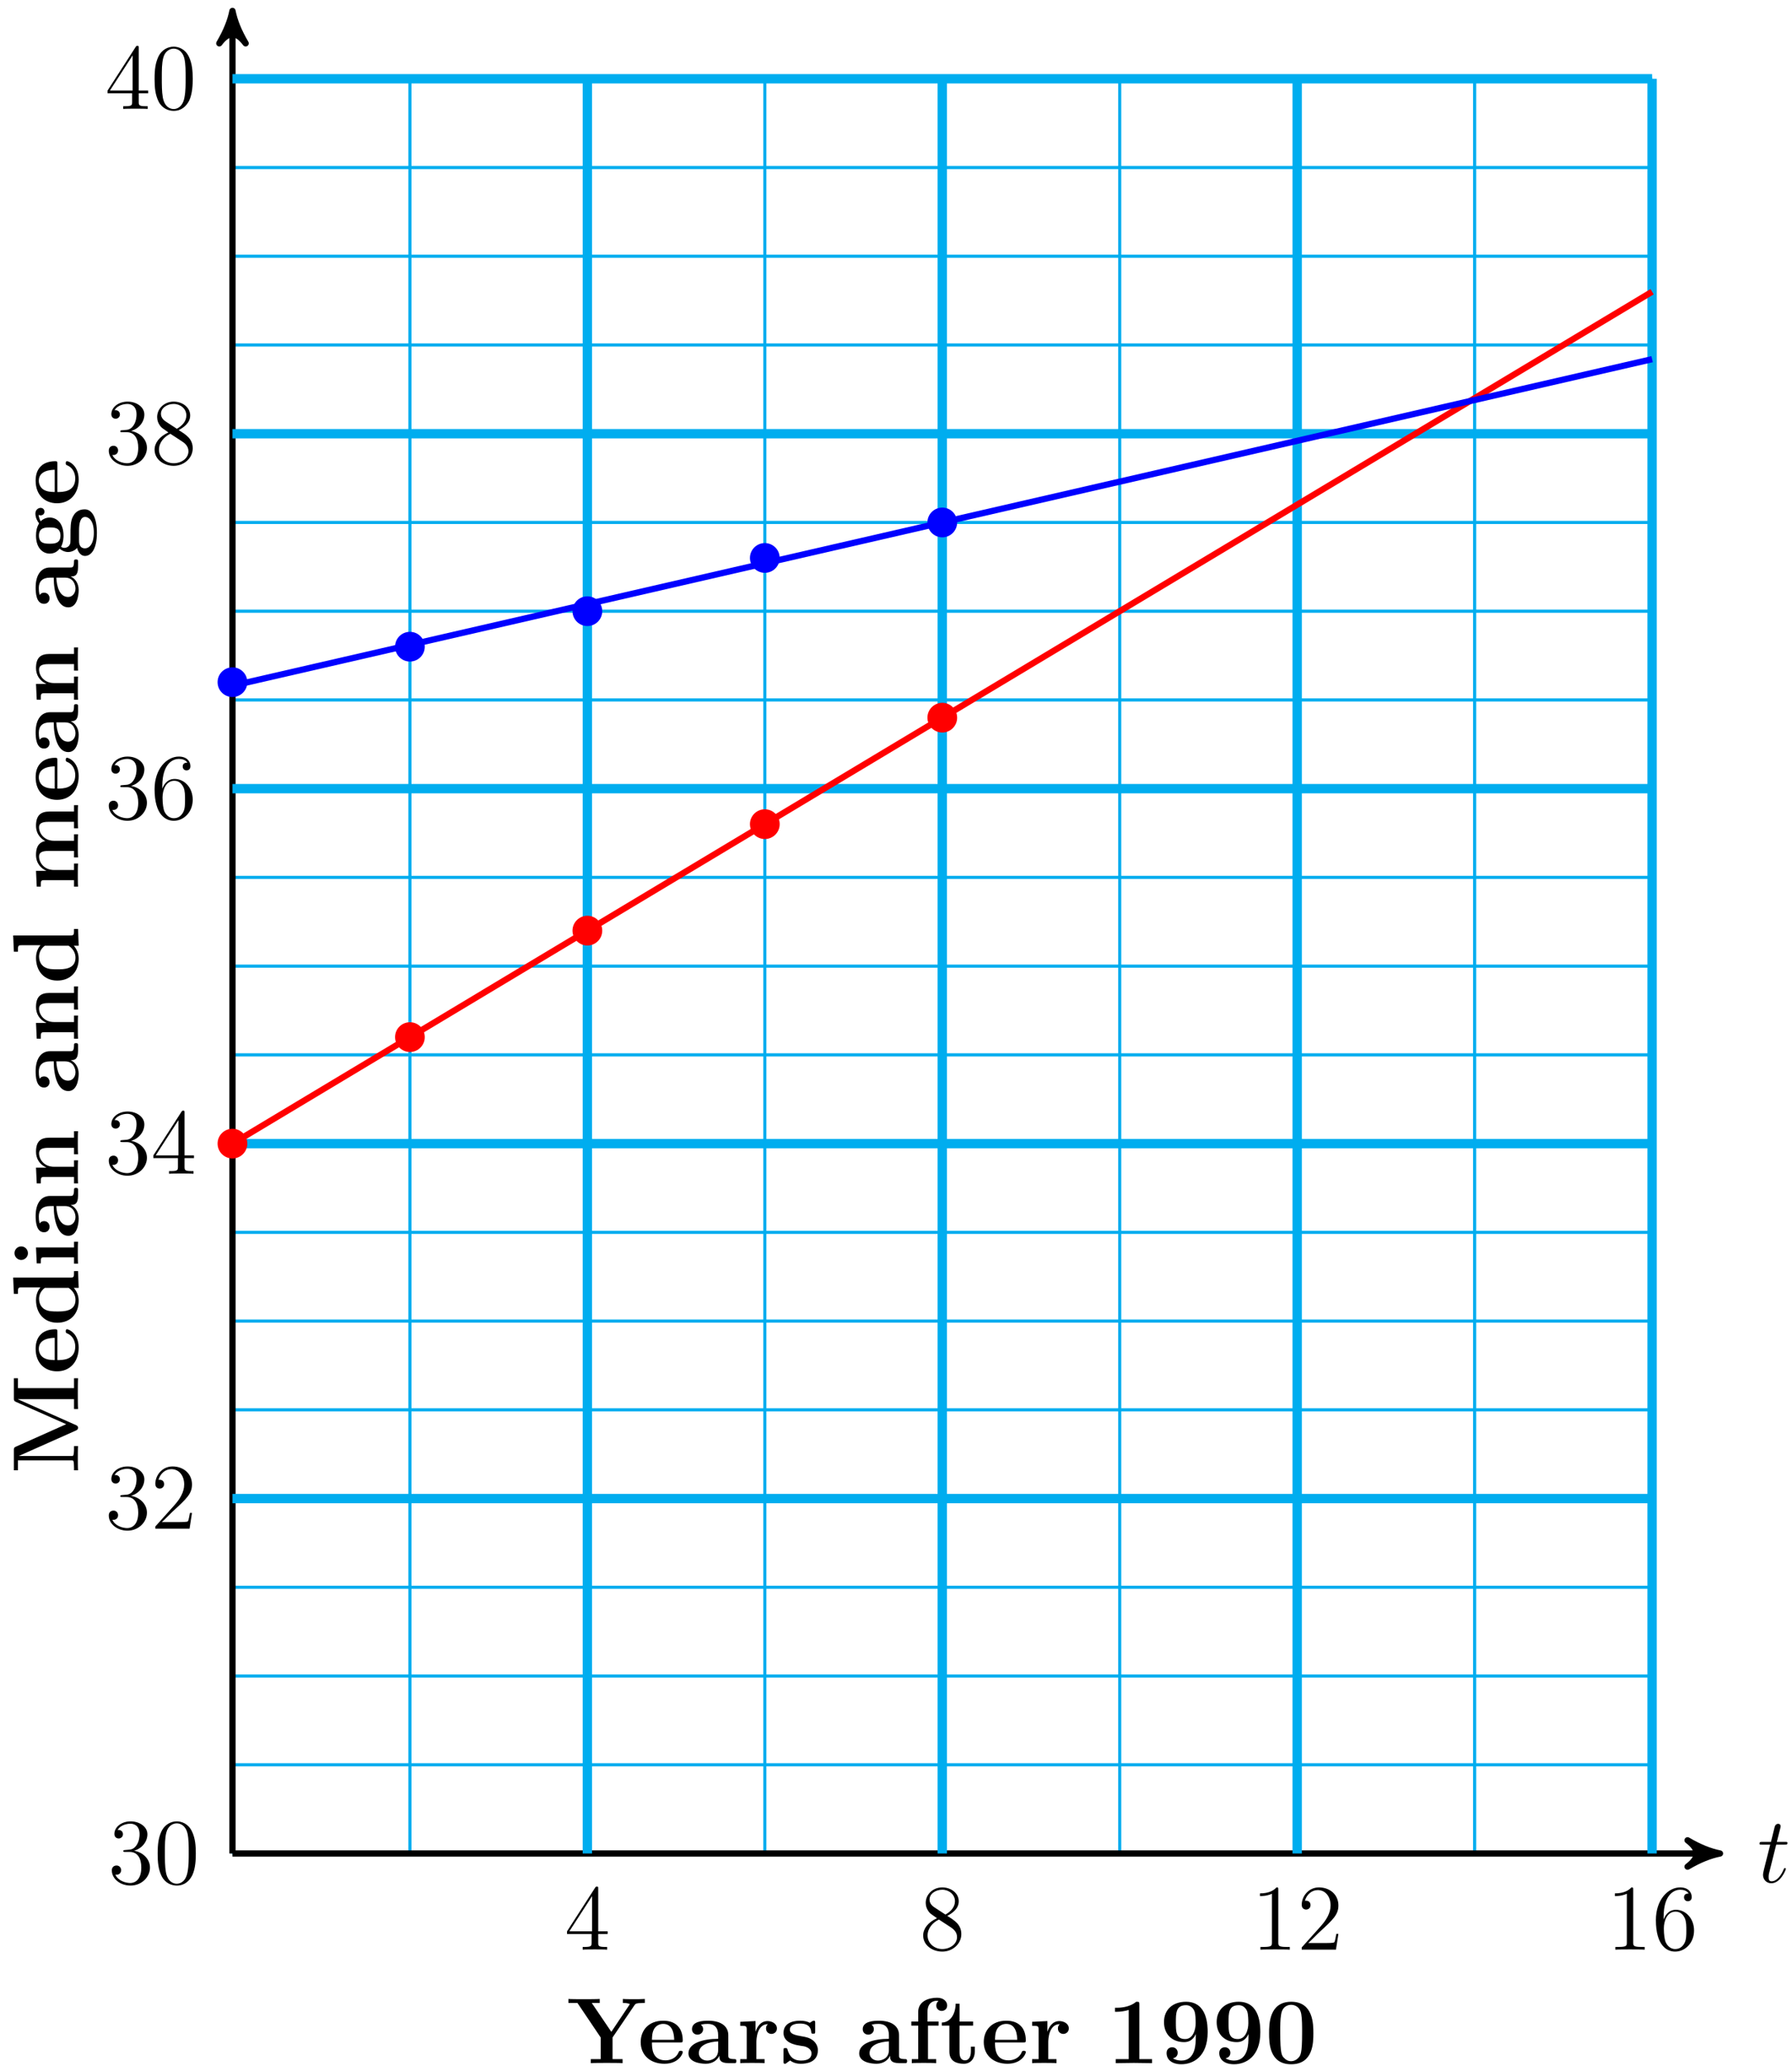 <?xml version="1.0" encoding="UTF-8"?>
<svg xmlns="http://www.w3.org/2000/svg" xmlns:xlink="http://www.w3.org/1999/xlink" width="229pt" height="264pt" viewBox="0 0 229 264" version="1.1">
<defs>
<g>
<symbol overflow="visible" id="glyph0-0">
<path style="stroke:none;" d=""/>
</symbol>
<symbol overflow="visible" id="glyph0-1">
<path style="stroke:none;" d="M 2.406 -4.812 L 3.5 -4.812 C 3.734 -4.812 3.844 -4.812 3.844 -5.016 C 3.844 -5.156 3.781 -5.156 3.531 -5.156 L 2.484 -5.156 L 2.922 -6.891 C 2.969 -7.062 2.969 -7.094 2.969 -7.172 C 2.969 -7.359 2.828 -7.469 2.672 -7.469 C 2.562 -7.469 2.297 -7.438 2.203 -7.047 L 1.734 -5.156 L 0.609 -5.156 C 0.375 -5.156 0.266 -5.156 0.266 -4.922 C 0.266 -4.812 0.344 -4.812 0.578 -4.812 L 1.641 -4.812 L 0.844 -1.656 C 0.75 -1.234 0.719 -1.109 0.719 -0.953 C 0.719 -0.391 1.109 0.125 1.781 0.125 C 2.984 0.125 3.641 -1.625 3.641 -1.703 C 3.641 -1.781 3.578 -1.812 3.516 -1.812 C 3.484 -1.812 3.438 -1.812 3.422 -1.766 C 3.406 -1.75 3.391 -1.75 3.312 -1.547 C 3.062 -0.953 2.516 -0.125 1.812 -0.125 C 1.453 -0.125 1.438 -0.422 1.438 -0.688 C 1.438 -0.688 1.438 -0.922 1.469 -1.062 Z M 2.406 -4.812 "/>
</symbol>
<symbol overflow="visible" id="glyph1-0">
<path style="stroke:none;" d=""/>
</symbol>
<symbol overflow="visible" id="glyph1-1">
<path style="stroke:none;" d="M 4.312 -7.781 C 4.312 -8.016 4.312 -8.062 4.141 -8.062 C 4.047 -8.062 4.016 -8.062 3.922 -7.922 L 0.328 -2.344 L 0.328 -2 L 3.469 -2 L 3.469 -0.906 C 3.469 -0.469 3.438 -0.344 2.562 -0.344 L 2.328 -0.344 L 2.328 0 C 2.609 -0.031 3.547 -0.031 3.891 -0.031 C 4.219 -0.031 5.172 -0.031 5.453 0 L 5.453 -0.344 L 5.219 -0.344 C 4.344 -0.344 4.312 -0.469 4.312 -0.906 L 4.312 -2 L 5.516 -2 L 5.516 -2.344 L 4.312 -2.344 Z M 3.531 -6.844 L 3.531 -2.344 L 0.625 -2.344 Z M 3.531 -6.844 "/>
</symbol>
<symbol overflow="visible" id="glyph1-2">
<path style="stroke:none;" d="M 3.562 -4.312 C 4.156 -4.641 5.031 -5.188 5.031 -6.188 C 5.031 -7.234 4.031 -7.953 2.922 -7.953 C 1.75 -7.953 0.812 -7.078 0.812 -5.984 C 0.812 -5.578 0.938 -5.172 1.266 -4.766 C 1.406 -4.609 1.406 -4.609 2.25 -4.016 C 1.094 -3.484 0.484 -2.672 0.484 -1.812 C 0.484 -0.531 1.703 0.25 2.922 0.25 C 4.25 0.25 5.359 -0.734 5.359 -1.984 C 5.359 -3.203 4.5 -3.734 3.562 -4.312 Z M 1.938 -5.391 C 1.781 -5.5 1.297 -5.812 1.297 -6.391 C 1.297 -7.172 2.109 -7.656 2.922 -7.656 C 3.781 -7.656 4.547 -7.047 4.547 -6.188 C 4.547 -5.453 4.016 -4.859 3.328 -4.484 Z M 2.5 -3.844 L 3.938 -2.906 C 4.25 -2.703 4.812 -2.328 4.812 -1.609 C 4.812 -0.688 3.891 -0.078 2.922 -0.078 C 1.906 -0.078 1.047 -0.812 1.047 -1.812 C 1.047 -2.734 1.719 -3.484 2.5 -3.844 Z M 2.5 -3.844 "/>
</symbol>
<symbol overflow="visible" id="glyph1-3">
<path style="stroke:none;" d="M 3.438 -7.656 C 3.438 -7.938 3.438 -7.953 3.203 -7.953 C 2.922 -7.625 2.312 -7.188 1.094 -7.188 L 1.094 -6.844 C 1.359 -6.844 1.953 -6.844 2.625 -7.141 L 2.625 -0.922 C 2.625 -0.484 2.578 -0.344 1.531 -0.344 L 1.156 -0.344 L 1.156 0 C 1.484 -0.031 2.641 -0.031 3.031 -0.031 C 3.438 -0.031 4.578 -0.031 4.906 0 L 4.906 -0.344 L 4.531 -0.344 C 3.484 -0.344 3.438 -0.484 3.438 -0.922 Z M 3.438 -7.656 "/>
</symbol>
<symbol overflow="visible" id="glyph1-4">
<path style="stroke:none;" d="M 5.266 -2.016 L 5 -2.016 C 4.953 -1.812 4.859 -1.141 4.75 -0.953 C 4.656 -0.844 3.984 -0.844 3.625 -0.844 L 1.406 -0.844 C 1.734 -1.125 2.469 -1.891 2.766 -2.172 C 4.594 -3.844 5.266 -4.469 5.266 -5.656 C 5.266 -7.031 4.172 -7.953 2.781 -7.953 C 1.406 -7.953 0.578 -6.766 0.578 -5.734 C 0.578 -5.125 1.109 -5.125 1.141 -5.125 C 1.406 -5.125 1.703 -5.312 1.703 -5.688 C 1.703 -6.031 1.484 -6.25 1.141 -6.25 C 1.047 -6.25 1.016 -6.25 0.984 -6.234 C 1.203 -7.047 1.859 -7.609 2.625 -7.609 C 3.641 -7.609 4.266 -6.75 4.266 -5.656 C 4.266 -4.641 3.688 -3.75 3 -2.984 L 0.578 -0.281 L 0.578 0 L 4.953 0 Z M 5.266 -2.016 "/>
</symbol>
<symbol overflow="visible" id="glyph1-5">
<path style="stroke:none;" d="M 1.469 -4.156 C 1.469 -7.188 2.938 -7.656 3.578 -7.656 C 4.016 -7.656 4.453 -7.531 4.672 -7.172 C 4.531 -7.172 4.078 -7.172 4.078 -6.688 C 4.078 -6.422 4.25 -6.188 4.562 -6.188 C 4.859 -6.188 5.062 -6.375 5.062 -6.719 C 5.062 -7.344 4.609 -7.953 3.578 -7.953 C 2.062 -7.953 0.484 -6.406 0.484 -3.781 C 0.484 -0.484 1.922 0.25 2.938 0.25 C 4.25 0.25 5.359 -0.891 5.359 -2.438 C 5.359 -4.031 4.25 -5.094 3.047 -5.094 C 1.984 -5.094 1.594 -4.172 1.469 -3.844 Z M 2.938 -0.078 C 2.188 -0.078 1.828 -0.734 1.719 -0.984 C 1.609 -1.297 1.5 -1.891 1.5 -2.719 C 1.5 -3.672 1.922 -4.859 3 -4.859 C 3.656 -4.859 4 -4.406 4.188 -4 C 4.375 -3.562 4.375 -2.969 4.375 -2.453 C 4.375 -1.844 4.375 -1.297 4.141 -0.844 C 3.844 -0.281 3.422 -0.078 2.938 -0.078 Z M 2.938 -0.078 "/>
</symbol>
<symbol overflow="visible" id="glyph1-6">
<path style="stroke:none;" d="M 2.203 -4.297 C 2 -4.281 1.953 -4.266 1.953 -4.156 C 1.953 -4.047 2.016 -4.047 2.219 -4.047 L 2.766 -4.047 C 3.797 -4.047 4.25 -3.203 4.25 -2.062 C 4.25 -0.484 3.438 -0.078 2.844 -0.078 C 2.266 -0.078 1.297 -0.344 0.938 -1.141 C 1.328 -1.078 1.672 -1.297 1.672 -1.719 C 1.672 -2.062 1.422 -2.312 1.094 -2.312 C 0.797 -2.312 0.484 -2.141 0.484 -1.688 C 0.484 -0.625 1.547 0.25 2.875 0.25 C 4.297 0.25 5.359 -0.844 5.359 -2.047 C 5.359 -3.141 4.469 -4 3.328 -4.203 C 4.359 -4.5 5.031 -5.375 5.031 -6.312 C 5.031 -7.25 4.047 -7.953 2.891 -7.953 C 1.703 -7.953 0.812 -7.219 0.812 -6.344 C 0.812 -5.875 1.188 -5.766 1.359 -5.766 C 1.609 -5.766 1.906 -5.953 1.906 -6.312 C 1.906 -6.688 1.609 -6.859 1.344 -6.859 C 1.281 -6.859 1.25 -6.859 1.219 -6.844 C 1.672 -7.656 2.797 -7.656 2.859 -7.656 C 3.25 -7.656 4.031 -7.484 4.031 -6.312 C 4.031 -6.078 4 -5.422 3.641 -4.906 C 3.281 -4.375 2.875 -4.344 2.562 -4.328 Z M 2.203 -4.297 "/>
</symbol>
<symbol overflow="visible" id="glyph1-7">
<path style="stroke:none;" d="M 5.359 -3.828 C 5.359 -4.812 5.297 -5.781 4.859 -6.688 C 4.375 -7.688 3.516 -7.953 2.922 -7.953 C 2.234 -7.953 1.391 -7.609 0.938 -6.609 C 0.609 -5.859 0.484 -5.109 0.484 -3.828 C 0.484 -2.672 0.578 -1.797 1 -0.938 C 1.469 -0.031 2.297 0.25 2.922 0.25 C 3.953 0.25 4.547 -0.375 4.906 -1.062 C 5.328 -1.953 5.359 -3.125 5.359 -3.828 Z M 2.922 0.016 C 2.531 0.016 1.75 -0.203 1.531 -1.5 C 1.406 -2.219 1.406 -3.125 1.406 -3.969 C 1.406 -4.953 1.406 -5.828 1.594 -6.531 C 1.797 -7.344 2.406 -7.703 2.922 -7.703 C 3.375 -7.703 4.062 -7.438 4.297 -6.406 C 4.453 -5.719 4.453 -4.781 4.453 -3.969 C 4.453 -3.172 4.453 -2.266 4.312 -1.531 C 4.094 -0.219 3.328 0.016 2.922 0.016 Z M 2.922 0.016 "/>
</symbol>
<symbol overflow="visible" id="glyph2-0">
<path style="stroke:none;" d=""/>
</symbol>
<symbol overflow="visible" id="glyph2-1">
<path style="stroke:none;" d="M 5.359 -2.047 C 5.359 -3.141 4.469 -4 3.328 -4.203 C 4.359 -4.5 5.031 -5.375 5.031 -6.312 C 5.031 -7.25 4.047 -7.953 2.891 -7.953 C 1.703 -7.953 0.812 -7.219 0.812 -6.344 C 0.812 -5.875 1.188 -5.766 1.359 -5.766 C 1.609 -5.766 1.906 -5.953 1.906 -6.312 C 1.906 -6.688 1.609 -6.859 1.344 -6.859 C 1.281 -6.859 1.25 -6.859 1.219 -6.844 C 1.672 -7.656 2.797 -7.656 2.859 -7.656 C 3.25 -7.656 4.031 -7.484 4.031 -6.312 C 4.031 -6.078 4 -5.422 3.641 -4.906 C 3.281 -4.375 2.875 -4.344 2.562 -4.328 L 2.203 -4.297 C 2 -4.281 1.953 -4.266 1.953 -4.156 C 1.953 -4.047 2.016 -4.047 2.219 -4.047 L 2.766 -4.047 C 3.797 -4.047 4.25 -3.203 4.25 -2.062 C 4.25 -0.484 3.438 -0.078 2.844 -0.078 C 2.266 -0.078 1.297 -0.344 0.938 -1.141 C 1.328 -1.078 1.672 -1.297 1.672 -1.719 C 1.672 -2.062 1.422 -2.312 1.094 -2.312 C 0.797 -2.312 0.484 -2.141 0.484 -1.688 C 0.484 -0.625 1.547 0.25 2.875 0.25 C 4.297 0.25 5.359 -0.844 5.359 -2.047 Z M 5.359 -2.047 "/>
</symbol>
<symbol overflow="visible" id="glyph2-2">
<path style="stroke:none;" d="M 5.359 -3.828 C 5.359 -4.812 5.297 -5.781 4.859 -6.688 C 4.375 -7.688 3.516 -7.953 2.922 -7.953 C 2.234 -7.953 1.391 -7.609 0.938 -6.609 C 0.609 -5.859 0.484 -5.109 0.484 -3.828 C 0.484 -2.672 0.578 -1.797 1 -0.938 C 1.469 -0.031 2.297 0.25 2.922 0.25 C 3.953 0.25 4.547 -0.375 4.906 -1.062 C 5.328 -1.953 5.359 -3.125 5.359 -3.828 Z M 4.453 -3.969 C 4.453 -3.172 4.453 -2.266 4.312 -1.531 C 4.094 -0.219 3.328 0.016 2.922 0.016 C 2.531 0.016 1.75 -0.203 1.531 -1.5 C 1.406 -2.219 1.406 -3.125 1.406 -3.969 C 1.406 -4.953 1.406 -5.828 1.594 -6.531 C 1.797 -7.344 2.406 -7.703 2.922 -7.703 C 3.375 -7.703 4.062 -7.438 4.297 -6.406 C 4.453 -5.719 4.453 -4.781 4.453 -3.969 Z M 4.453 -3.969 "/>
</symbol>
<symbol overflow="visible" id="glyph3-0">
<path style="stroke:none;" d=""/>
</symbol>
<symbol overflow="visible" id="glyph3-1">
<path style="stroke:none;" d="M 9.953 -7.688 L 9.953 -8.203 C 9.625 -8.172 8.969 -8.172 8.609 -8.172 C 8.266 -8.172 7.406 -8.172 7.141 -8.203 L 7.141 -7.688 C 7.438 -7.688 7.75 -7.688 8.047 -7.547 L 7.953 -7.406 L 5.672 -4 L 3.172 -7.688 L 4.188 -7.688 L 4.188 -8.203 C 3.797 -8.172 2.578 -8.172 2.125 -8.172 C 1.719 -8.172 0.516 -8.172 0.188 -8.203 L 0.188 -7.688 L 1.344 -7.688 L 4.312 -3.281 L 4.312 -0.516 L 3.047 -0.516 L 3.047 0 C 3.391 -0.031 4.656 -0.031 5.078 -0.031 C 5.531 -0.031 6.734 -0.031 7.109 0 L 7.109 -0.516 L 5.828 -0.516 L 5.828 -3.281 L 8.641 -7.422 C 8.75 -7.578 8.828 -7.688 9.734 -7.688 Z M 9.953 -7.688 "/>
</symbol>
<symbol overflow="visible" id="glyph3-2">
<path style="stroke:none;" d="M 5.75 -1.406 C 5.75 -1.578 5.562 -1.578 5.5 -1.578 C 5.312 -1.578 5.297 -1.547 5.219 -1.391 C 4.906 -0.609 4.125 -0.359 3.547 -0.359 C 1.812 -0.359 1.812 -1.969 1.812 -2.641 L 5.406 -2.641 C 5.672 -2.641 5.75 -2.641 5.75 -2.938 C 5.75 -3.297 5.672 -4.203 5.109 -4.75 C 4.609 -5.266 3.938 -5.422 3.25 -5.422 C 1.391 -5.422 0.375 -4.203 0.375 -2.688 C 0.375 -1.016 1.609 0.078 3.406 0.078 C 5.219 0.078 5.75 -1.188 5.75 -1.406 Z M 4.656 -2.984 L 1.812 -2.984 C 1.828 -3.484 1.844 -3.938 2.094 -4.375 C 2.312 -4.75 2.734 -5.016 3.25 -5.016 C 4.531 -5.016 4.641 -3.578 4.656 -2.984 Z M 4.656 -2.984 "/>
</symbol>
<symbol overflow="visible" id="glyph3-3">
<path style="stroke:none;" d="M 6.469 -0.266 C 6.469 -0.516 6.359 -0.516 6.188 -0.516 C 5.438 -0.531 5.438 -0.719 5.438 -0.984 L 5.438 -3.578 C 5.438 -4.672 4.562 -5.422 2.875 -5.422 C 2.219 -5.422 0.797 -5.359 0.797 -4.344 C 0.797 -3.844 1.188 -3.641 1.5 -3.641 C 1.859 -3.641 2.219 -3.891 2.219 -4.344 C 2.219 -4.562 2.125 -4.781 1.922 -4.906 C 2.312 -5.016 2.609 -5.016 2.828 -5.016 C 3.641 -5.016 4.141 -4.562 4.141 -3.578 L 4.141 -3.109 C 2.25 -3.109 0.344 -2.578 0.344 -1.25 C 0.344 -0.172 1.734 0.078 2.562 0.078 C 3.484 0.078 4.062 -0.438 4.297 -0.953 C 4.297 -0.516 4.297 0 5.516 0 L 6.125 0 C 6.375 0 6.469 0 6.469 -0.266 Z M 4.141 -1.656 C 4.141 -0.531 3.125 -0.328 2.75 -0.328 C 2.156 -0.328 1.672 -0.719 1.672 -1.266 C 1.672 -2.359 2.969 -2.719 4.141 -2.781 Z M 4.141 -1.656 "/>
</symbol>
<symbol overflow="visible" id="glyph3-4">
<path style="stroke:none;" d="M 5.109 -4.438 C 5.109 -5.047 4.484 -5.375 3.906 -5.375 C 2.969 -5.375 2.562 -4.547 2.391 -4.047 L 2.375 -4.047 L 2.375 -5.375 L 0.422 -5.281 L 0.422 -4.766 C 1.156 -4.766 1.25 -4.766 1.25 -4.297 L 1.25 -0.516 L 0.422 -0.516 L 0.422 0 C 0.688 -0.031 1.594 -0.031 1.922 -0.031 C 2.266 -0.031 3.234 -0.031 3.531 0 L 3.531 -0.516 L 2.484 -0.516 L 2.484 -2.688 C 2.484 -3.078 2.562 -4.984 3.969 -4.984 C 3.797 -4.859 3.719 -4.656 3.719 -4.438 C 3.719 -3.938 4.109 -3.734 4.406 -3.734 C 4.703 -3.734 5.109 -3.938 5.109 -4.438 Z M 5.109 -4.438 "/>
</symbol>
<symbol overflow="visible" id="glyph3-5">
<path style="stroke:none;" d="M 4.844 -1.656 C 4.844 -2.234 4.531 -2.625 4.297 -2.844 C 3.797 -3.25 3.391 -3.328 2.75 -3.438 C 1.984 -3.578 1.266 -3.703 1.266 -4.281 C 1.266 -5.062 2.328 -5.062 2.578 -5.062 C 3.906 -5.062 3.984 -4.219 4 -3.922 C 4.016 -3.766 4.109 -3.766 4.25 -3.766 C 4.5 -3.766 4.5 -3.797 4.5 -4.078 L 4.5 -5.109 C 4.5 -5.328 4.5 -5.422 4.328 -5.422 C 4.25 -5.422 4.234 -5.422 4.047 -5.312 C 4 -5.266 3.875 -5.188 3.812 -5.156 C 3.484 -5.344 3.031 -5.422 2.609 -5.422 C 2.25 -5.422 0.453 -5.422 0.453 -3.859 C 0.453 -2.609 1.938 -2.344 2.312 -2.281 C 2.625 -2.219 3.031 -2.156 3.078 -2.156 C 3.547 -2.047 4.031 -1.75 4.031 -1.25 C 4.031 -0.328 2.938 -0.328 2.688 -0.328 C 2.078 -0.328 1.328 -0.516 0.984 -1.672 C 0.922 -1.906 0.906 -1.922 0.703 -1.922 C 0.453 -1.922 0.453 -1.891 0.453 -1.609 L 0.453 -0.234 C 0.453 -0.016 0.453 0.078 0.641 0.078 C 0.719 0.078 0.734 0.078 0.984 -0.125 L 1.297 -0.344 C 1.828 0.078 2.469 0.078 2.688 0.078 C 3.344 0.078 4.844 -0.078 4.844 -1.656 Z M 4.844 -1.656 "/>
</symbol>
<symbol overflow="visible" id="glyph3-6">
<path style="stroke:none;" d="M 5.047 -7.375 C 5.047 -7.859 4.609 -8.359 3.766 -8.359 C 2.672 -8.359 1.344 -7.906 1.344 -6.531 L 1.344 -5.312 L 0.469 -5.312 L 0.469 -4.797 L 1.344 -4.797 L 1.344 -0.516 L 0.531 -0.516 L 0.531 0 C 0.797 -0.031 1.703 -0.031 2.031 -0.031 C 2.375 -0.031 3.344 -0.031 3.641 0 L 3.641 -0.516 L 2.594 -0.516 L 2.594 -4.797 L 3.953 -4.797 L 3.953 -5.312 L 2.531 -5.312 L 2.531 -6.531 C 2.531 -7.781 3.328 -7.969 3.719 -7.969 C 3.844 -7.969 3.875 -7.953 3.938 -7.938 C 3.766 -7.812 3.656 -7.609 3.656 -7.359 C 3.656 -6.891 4.047 -6.672 4.344 -6.672 C 4.609 -6.672 5.047 -6.844 5.047 -7.375 Z M 5.047 -7.375 "/>
</symbol>
<symbol overflow="visible" id="glyph3-7">
<path style="stroke:none;" d="M 4.469 -1.484 L 4.469 -2.109 L 3.969 -2.109 L 3.969 -1.5 C 3.969 -0.703 3.609 -0.359 3.234 -0.359 C 2.516 -0.359 2.516 -1.156 2.516 -1.438 L 2.516 -4.797 L 4.25 -4.797 L 4.25 -5.312 L 2.516 -5.312 L 2.516 -7.594 L 2.016 -7.594 C 2.016 -6.406 1.438 -5.219 0.25 -5.188 L 0.25 -4.797 L 1.219 -4.797 L 1.219 -1.469 C 1.219 -0.203 2.203 0.078 3.062 0.078 C 3.938 0.078 4.469 -0.594 4.469 -1.484 Z M 4.469 -1.484 "/>
</symbol>
<symbol overflow="visible" id="glyph3-8">
<path style="stroke:none;" d="M 5.766 0 L 5.766 -0.516 L 4.141 -0.516 L 4.141 -7.5 C 4.141 -7.844 4.109 -7.844 3.734 -7.844 C 2.844 -7.078 1.516 -7.078 1.25 -7.078 L 1.031 -7.078 L 1.031 -6.562 L 1.25 -6.562 C 1.672 -6.562 2.312 -6.641 2.781 -6.797 L 2.781 -0.516 L 1.125 -0.516 L 1.125 0 L 3.438 -0.031 Z M 5.766 0 "/>
</symbol>
<symbol overflow="visible" id="glyph3-9">
<path style="stroke:none;" d="M 6.141 -3.938 C 6.141 -4.734 6.141 -7.844 3.375 -7.844 C 1.734 -7.844 0.562 -6.891 0.562 -5.25 C 0.562 -3.578 1.703 -2.688 3.141 -2.688 C 3.641 -2.688 4.25 -2.875 4.625 -3.719 L 4.625 -3.375 C 4.625 -2.531 4.625 -0.328 2.766 -0.328 C 2.391 -0.328 1.953 -0.438 1.703 -0.625 C 2.062 -0.688 2.312 -0.938 2.312 -1.328 C 2.312 -1.75 1.984 -2.031 1.609 -2.031 C 1.297 -2.031 0.891 -1.828 0.891 -1.297 C 0.891 -0.469 1.547 0.141 2.781 0.141 C 4.297 0.141 6.141 -0.844 6.141 -3.938 Z M 4.609 -5.109 C 4.609 -4.266 4.266 -3.078 3.266 -3.078 C 2.078 -3.078 2.078 -4.047 2.078 -5.219 C 2.078 -6.375 2.078 -7.406 3.375 -7.406 C 4.141 -7.406 4.422 -6.734 4.469 -6.594 C 4.594 -6.234 4.609 -5.5 4.609 -5.109 Z M 4.609 -5.109 "/>
</symbol>
<symbol overflow="visible" id="glyph3-10">
<path style="stroke:none;" d="M 6.188 -3.812 C 6.188 -4.953 6.188 -7.844 3.359 -7.844 C 0.531 -7.844 0.531 -4.969 0.531 -3.812 C 0.531 -2.672 0.531 0.141 3.344 0.141 C 6.172 0.141 6.188 -2.625 6.188 -3.812 Z M 4.75 -3.953 C 4.75 -1.141 4.562 -0.969 4.203 -0.609 C 3.969 -0.375 3.641 -0.25 3.359 -0.25 C 2.969 -0.25 2.688 -0.406 2.453 -0.656 C 2.156 -0.953 1.953 -1.141 1.953 -3.953 C 1.953 -4.797 1.953 -5.562 2.062 -6.188 C 2.219 -7.359 3.078 -7.453 3.344 -7.453 C 3.734 -7.453 4.469 -7.266 4.641 -6.266 C 4.75 -5.656 4.75 -4.688 4.75 -3.953 Z M 4.75 -3.953 "/>
</symbol>
<symbol overflow="visible" id="glyph4-0">
<path style="stroke:none;" d=""/>
</symbol>
<symbol overflow="visible" id="glyph4-1">
<path style="stroke:none;" d="M 0 -12.25 L -0.516 -12.25 L -0.516 -10.984 L -7.688 -10.984 L -7.688 -12.25 L -8.203 -12.25 L -8.203 -9.703 C -8.203 -9.453 -8.203 -9.344 -7.953 -9.234 L -1.516 -6.375 L -7.953 -3.5 C -8.203 -3.391 -8.203 -3.281 -8.203 -3.031 L -8.203 -0.484 L -7.688 -0.484 L -7.688 -1.75 L -0.875 -1.75 C -0.609 -1.75 -0.594 -1.75 -0.547 -1.438 C -0.531 -1.219 -0.516 -0.984 -0.516 -0.766 L -0.516 -0.484 L 0 -0.484 C -0.031 -0.766 -0.031 -1.703 -0.031 -2.031 C -0.031 -2.359 -0.031 -3.312 0 -3.578 L -0.516 -3.578 L -0.516 -3.312 C -0.516 -2.984 -0.516 -2.969 -0.547 -2.672 C -0.594 -2.328 -0.609 -2.312 -0.875 -2.312 L -7.547 -2.312 L -7.547 -2.328 L -0.25 -5.578 C -0.125 -5.641 0 -5.719 0 -5.922 C 0 -6.125 -0.125 -6.188 -0.25 -6.25 L -7.688 -9.562 L -7.688 -9.578 L -0.516 -9.578 L -0.516 -8.312 L 0 -8.312 C -0.031 -8.625 -0.031 -9.875 -0.031 -10.281 C -0.031 -10.688 -0.031 -11.922 0 -12.25 Z M 0 -12.25 "/>
</symbol>
<symbol overflow="visible" id="glyph4-2">
<path style="stroke:none;" d="M -1.406 -5.75 C -1.578 -5.75 -1.578 -5.562 -1.578 -5.5 C -1.578 -5.312 -1.547 -5.297 -1.391 -5.219 C -0.609 -4.906 -0.359 -4.125 -0.359 -3.547 C -0.359 -1.812 -1.969 -1.812 -2.641 -1.812 L -2.641 -5.406 C -2.641 -5.672 -2.641 -5.75 -2.938 -5.75 C -3.297 -5.75 -4.203 -5.672 -4.75 -5.109 C -5.266 -4.609 -5.422 -3.938 -5.422 -3.25 C -5.422 -1.391 -4.203 -0.375 -2.688 -0.375 C -1.016 -0.375 0.078 -1.609 0.078 -3.406 C 0.078 -5.219 -1.188 -5.75 -1.406 -5.75 Z M -2.984 -4.656 L -2.984 -1.812 C -3.484 -1.828 -3.938 -1.844 -4.375 -2.094 C -4.75 -2.312 -5.016 -2.734 -5.016 -3.25 C -5.016 -4.531 -3.578 -4.641 -2.984 -4.656 Z M -2.984 -4.656 "/>
</symbol>
<symbol overflow="visible" id="glyph4-3">
<path style="stroke:none;" d="M 0 -7.047 L -0.516 -7.047 C -0.516 -6.297 -0.516 -6.219 -0.984 -6.219 L -8.297 -6.219 L -8.203 -4.141 L -7.688 -4.141 C -7.688 -4.891 -7.688 -4.969 -7.219 -4.969 L -4.812 -4.969 C -5.031 -4.703 -5.375 -4.188 -5.375 -3.359 C -5.375 -1.656 -4.328 -0.453 -2.656 -0.453 C -0.938 -0.453 0.078 -1.641 0.078 -3.234 C 0.078 -3.891 -0.156 -4.453 -0.547 -4.906 L 0.078 -4.906 Z M -1.203 -4.906 C -0.484 -4.406 -0.328 -3.797 -0.328 -3.375 C -0.328 -1.891 -1.844 -1.891 -2.625 -1.891 C -3.188 -1.891 -3.797 -1.891 -4.25 -2.156 C -4.906 -2.516 -4.984 -3.234 -4.984 -3.5 C -4.984 -4 -4.766 -4.516 -4.25 -4.906 Z M -1.203 -4.906 "/>
</symbol>
<symbol overflow="visible" id="glyph4-4">
<path style="stroke:none;" d="M 0 -3.328 L -0.516 -3.328 L -0.516 -2.594 L -5.375 -2.594 L -5.281 -0.562 L -4.766 -0.562 C -4.766 -1.266 -4.766 -1.344 -4.297 -1.344 L -0.516 -1.344 L -0.516 -0.531 L 0 -0.531 C -0.031 -0.797 -0.031 -1.625 -0.031 -1.953 C -0.031 -2.281 -0.031 -3.047 0 -3.328 Z M -7.266 -2.734 C -7.75 -2.734 -8.125 -2.328 -8.125 -1.875 C -8.125 -1.391 -7.734 -1 -7.266 -1 C -6.781 -1 -6.406 -1.406 -6.406 -1.859 C -6.406 -2.359 -6.797 -2.734 -7.266 -2.734 Z M -7.266 -2.734 "/>
</symbol>
<symbol overflow="visible" id="glyph4-5">
<path style="stroke:none;" d="M -0.266 -6.469 C -0.516 -6.469 -0.516 -6.359 -0.516 -6.188 C -0.531 -5.438 -0.719 -5.438 -0.984 -5.438 L -3.578 -5.438 C -4.672 -5.438 -5.422 -4.562 -5.422 -2.875 C -5.422 -2.219 -5.359 -0.797 -4.344 -0.797 C -3.844 -0.797 -3.641 -1.188 -3.641 -1.5 C -3.641 -1.859 -3.891 -2.219 -4.344 -2.219 C -4.562 -2.219 -4.781 -2.125 -4.906 -1.922 C -5.016 -2.312 -5.016 -2.609 -5.016 -2.828 C -5.016 -3.641 -4.562 -4.141 -3.578 -4.141 L -3.109 -4.141 C -3.109 -2.25 -2.578 -0.344 -1.25 -0.344 C -0.172 -0.344 0.078 -1.734 0.078 -2.562 C 0.078 -3.484 -0.438 -4.062 -0.953 -4.297 C -0.516 -4.297 0 -4.297 0 -5.516 L 0 -6.125 C 0 -6.375 0 -6.469 -0.266 -6.469 Z M -1.656 -4.141 C -0.531 -4.141 -0.328 -3.125 -0.328 -2.75 C -0.328 -2.156 -0.719 -1.672 -1.266 -1.672 C -2.359 -1.672 -2.719 -2.969 -2.781 -4.141 Z M -1.656 -4.141 "/>
</symbol>
<symbol overflow="visible" id="glyph4-6">
<path style="stroke:none;" d="M 0 -7.172 L -0.516 -7.172 L -0.516 -6.344 L -3.656 -6.344 C -4.797 -6.344 -5.375 -5.859 -5.375 -4.547 C -5.375 -3.688 -4.953 -2.938 -4.062 -2.531 L -4.062 -2.516 L -5.375 -2.516 L -5.281 -0.5 L -4.766 -0.5 C -4.766 -1.25 -4.766 -1.328 -4.297 -1.328 L -0.516 -1.328 L -0.516 -0.5 L 0 -0.5 C -0.031 -0.781 -0.031 -1.641 -0.031 -1.969 C -0.031 -2.312 -0.031 -3.172 0 -3.453 L -0.516 -3.453 L -0.516 -2.625 L -3.062 -2.625 C -4.344 -2.625 -4.984 -3.578 -4.984 -4.344 C -4.984 -4.797 -4.703 -5.047 -3.797 -5.047 L -0.516 -5.047 L -0.516 -4.219 L 0 -4.219 C -0.031 -4.5 -0.031 -5.359 -0.031 -5.688 C -0.031 -6.031 -0.031 -6.891 0 -7.172 Z M 0 -7.172 "/>
</symbol>
<symbol overflow="visible" id="glyph4-7">
<path style="stroke:none;" d="M 0 -10.906 L -0.516 -10.906 L -0.516 -10.094 L -3.656 -10.094 C -4.75 -10.094 -5.375 -9.625 -5.375 -8.281 C -5.375 -7.078 -4.562 -6.516 -4.188 -6.328 C -5.203 -6.125 -5.375 -5.312 -5.375 -4.547 C -5.375 -3.406 -4.641 -2.781 -4.062 -2.531 L -4.062 -2.516 L -5.375 -2.516 L -5.281 -0.5 L -4.766 -0.5 C -4.766 -1.25 -4.766 -1.328 -4.297 -1.328 L -0.516 -1.328 L -0.516 -0.5 L 0 -0.5 C -0.031 -0.781 -0.031 -1.641 -0.031 -1.969 C -0.031 -2.312 -0.031 -3.172 0 -3.453 L -0.516 -3.453 L -0.516 -2.625 L -3.062 -2.625 C -4.359 -2.625 -4.984 -3.594 -4.984 -4.344 C -4.984 -4.797 -4.719 -5.062 -3.797 -5.062 L -0.516 -5.062 L -0.516 -4.234 L 0 -4.234 C -0.031 -4.5 -0.031 -5.359 -0.031 -5.703 C -0.031 -6.031 -0.031 -6.906 0 -7.188 L -0.516 -7.188 L -0.516 -6.359 L -3.062 -6.359 C -4.359 -6.359 -4.984 -7.328 -4.984 -8.078 C -4.984 -8.516 -4.719 -8.781 -3.797 -8.781 L -0.516 -8.781 L -0.516 -7.953 L 0 -7.953 C -0.031 -8.234 -0.031 -9.094 -0.031 -9.438 C -0.031 -9.766 -0.031 -10.641 0 -10.906 Z M 0 -10.906 "/>
</symbol>
<symbol overflow="visible" id="glyph4-8">
<path style="stroke:none;" d="M -4.781 -6.516 C -5.062 -6.516 -5.453 -6.297 -5.453 -5.797 C -5.453 -5.281 -5.203 -4.797 -4.984 -4.547 C -5.266 -4.047 -5.375 -3.578 -5.375 -2.969 C -5.375 -1.328 -4.453 -0.672 -3.625 -0.672 C -3.25 -0.672 -2.766 -0.781 -2.359 -1.297 C -2.125 -1.094 -1.703 -0.875 -1.281 -0.875 C -0.766 -0.875 -0.328 -1.141 -0.125 -1.406 C -0.062 -1.109 0.219 -0.375 0.891 -0.375 C 1.609 -0.375 2.406 -1.141 2.406 -3.344 C 2.406 -5.328 1.75 -6.328 0.859 -6.328 C -0.188 -6.328 -0.531 -5.641 -0.688 -5.344 C -0.969 -4.766 -0.969 -4 -0.969 -2.953 C -0.969 -2.656 -0.969 -2.125 -0.984 -2.062 C -1.062 -1.547 -1.516 -1.406 -1.75 -1.406 C -1.844 -1.406 -2.016 -1.422 -2.172 -1.547 C -1.859 -2.125 -1.859 -2.797 -1.859 -2.969 C -1.859 -4.625 -2.781 -5.281 -3.625 -5.281 C -4.234 -5.281 -4.656 -4.938 -4.781 -4.797 C -4.969 -5.141 -5.016 -5.422 -5.047 -5.625 C -4.984 -5.594 -4.938 -5.562 -4.781 -5.562 C -4.531 -5.562 -4.297 -5.719 -4.297 -6.031 C -4.297 -6.344 -4.531 -6.516 -4.781 -6.516 Z M -3.625 -4.016 C -3.078 -4.016 -2.25 -4.016 -2.25 -2.969 C -2.25 -1.938 -3.078 -1.938 -3.625 -1.938 C -4.172 -1.938 -5 -1.938 -5 -2.969 C -5 -4.016 -4.172 -4.016 -3.625 -4.016 Z M 0.906 -5.359 C 1.328 -5.359 2.016 -4.938 2.016 -3.359 C 2.016 -1.781 1.344 -1.344 0.891 -1.344 C 0.125 -1.344 0.125 -2.109 0.125 -2.281 L 0.125 -3.641 C 0.125 -4.516 0.281 -5.359 0.906 -5.359 Z M 0.906 -5.359 "/>
</symbol>
</g>
</defs>
<g id="surface1">
<path style="fill:none;stroke-width:0.399;stroke-linecap:butt;stroke-linejoin:miter;stroke:rgb(0%,67.839%,93.729%);stroke-opacity:1;stroke-miterlimit:10;" d="M 0.001 0.001 L 181.415 0.001 M 0.001 11.337 L 181.415 11.337 M 0.001 22.677 L 181.415 22.677 M 0.001 34.017 L 181.415 34.017 M 0.001 45.353 L 181.415 45.353 M 0.001 56.692 L 181.415 56.692 M 0.001 68.032 L 181.415 68.032 M 0.001 79.368 L 181.415 79.368 M 0.001 90.708 L 181.415 90.708 M 0.001 102.048 L 181.415 102.048 M 0.001 113.384 L 181.415 113.384 M 0.001 124.724 L 181.415 124.724 M 0.001 136.064 L 181.415 136.064 M 0.001 147.399 L 181.415 147.399 M 0.001 158.739 L 181.415 158.739 M 0.001 170.079 L 181.415 170.079 M 0.001 181.415 L 181.415 181.415 M 0.001 192.755 L 181.415 192.755 M 0.001 204.095 L 181.415 204.095 M 0.001 215.431 L 181.415 215.431 M 0.001 226.767 L 181.415 226.767 M 0.001 0.001 L 0.001 226.771 M 22.677 0.001 L 22.677 226.771 M 45.353 0.001 L 45.353 226.771 M 68.032 0.001 L 68.032 226.771 M 90.708 0.001 L 90.708 226.771 M 113.384 0.001 L 113.384 226.771 M 136.064 0.001 L 136.064 226.771 M 158.739 0.001 L 158.739 226.771 M 181.411 0.001 L 181.411 226.771 " transform="matrix(1,0,0,-1,29.706,236.837)"/>
<path style="fill:none;stroke-width:0.797;stroke-linecap:butt;stroke-linejoin:miter;stroke:rgb(0%,0%,0%);stroke-opacity:1;stroke-miterlimit:10;" d="M 0.001 0.001 L 189.052 0.001 " transform="matrix(1,0,0,-1,29.706,236.837)"/>
<path style="fill-rule:nonzero;fill:rgb(0%,0%,0%);fill-opacity:1;stroke-width:0.797;stroke-linecap:butt;stroke-linejoin:round;stroke:rgb(0%,0%,0%);stroke-opacity:1;stroke-miterlimit:10;" d="M 1.038 0.001 C -0.259 0.259 -1.556 0.778 -3.107 1.685 C -1.556 0.517 -1.556 -0.518 -3.107 -1.683 C -1.556 -0.776 -0.259 -0.261 1.038 0.001 Z M 1.038 0.001 " transform="matrix(1,0,0,-1,218.759,236.837)"/>
<g style="fill:rgb(0%,0%,0%);fill-opacity:1;">
  <use xlink:href="#glyph0-1" x="224.577" y="240.514"/>
</g>
<path style="fill:none;stroke-width:0.797;stroke-linecap:butt;stroke-linejoin:miter;stroke:rgb(0%,0%,0%);stroke-opacity:1;stroke-miterlimit:10;" d="M 0.001 0.001 L 0.001 234.407 " transform="matrix(1,0,0,-1,29.706,236.837)"/>
<path style="fill-rule:nonzero;fill:rgb(0%,0%,0%);fill-opacity:1;stroke-width:0.797;stroke-linecap:butt;stroke-linejoin:round;stroke:rgb(0%,0%,0%);stroke-opacity:1;stroke-miterlimit:10;" d="M 1.035 -0.001 C -0.258 0.261 -1.555 0.776 -3.109 1.683 C -1.555 0.518 -1.555 -0.517 -3.109 -1.685 C -1.555 -0.778 -0.258 -0.259 1.035 -0.001 Z M 1.035 -0.001 " transform="matrix(0,-1,-1,0,29.706,2.43)"/>
<path style="fill:none;stroke-width:1.196;stroke-linecap:butt;stroke-linejoin:miter;stroke:rgb(0%,67.839%,93.729%);stroke-opacity:1;stroke-miterlimit:10;" d="M 45.353 226.771 L 45.353 0.001 " transform="matrix(1,0,0,-1,29.706,236.837)"/>
<g style="fill:rgb(0%,0%,0%);fill-opacity:1;">
  <use xlink:href="#glyph1-1" x="72.134" y="249.124"/>
</g>
<path style="fill:none;stroke-width:1.196;stroke-linecap:butt;stroke-linejoin:miter;stroke:rgb(0%,67.839%,93.729%);stroke-opacity:1;stroke-miterlimit:10;" d="M 90.708 226.771 L 90.708 0.001 " transform="matrix(1,0,0,-1,29.706,236.837)"/>
<g style="fill:rgb(0%,0%,0%);fill-opacity:1;">
  <use xlink:href="#glyph1-2" x="117.488" y="249.124"/>
</g>
<path style="fill:none;stroke-width:1.196;stroke-linecap:butt;stroke-linejoin:miter;stroke:rgb(0%,67.839%,93.729%);stroke-opacity:1;stroke-miterlimit:10;" d="M 136.064 226.771 L 136.064 0.001 " transform="matrix(1,0,0,-1,29.706,236.837)"/>
<g style="fill:rgb(0%,0%,0%);fill-opacity:1;">
  <use xlink:href="#glyph1-3" x="159.916" y="249.124"/>
  <use xlink:href="#glyph1-4" x="165.769" y="249.124"/>
</g>
<path style="fill:none;stroke-width:1.196;stroke-linecap:butt;stroke-linejoin:miter;stroke:rgb(0%,67.839%,93.729%);stroke-opacity:1;stroke-miterlimit:10;" d="M 181.415 226.771 L 181.415 0.001 " transform="matrix(1,0,0,-1,29.706,236.837)"/>
<g style="fill:rgb(0%,0%,0%);fill-opacity:1;">
  <use xlink:href="#glyph1-3" x="205.27" y="249.124"/>
  <use xlink:href="#glyph1-5" x="211.123" y="249.124"/>
</g>
<path style="fill:none;stroke-width:1.196;stroke-linecap:butt;stroke-linejoin:miter;stroke:rgb(0%,67.839%,93.729%);stroke-opacity:1;stroke-miterlimit:10;" d="M 181.415 45.353 L 0.001 45.353 " transform="matrix(1,0,0,-1,29.706,236.837)"/>
<g style="fill:rgb(0%,0%,0%);fill-opacity:1;">
  <use xlink:href="#glyph1-6" x="13.417" y="195.335"/>
  <use xlink:href="#glyph1-4" x="19.27" y="195.335"/>
</g>
<path style="fill:none;stroke-width:1.196;stroke-linecap:butt;stroke-linejoin:miter;stroke:rgb(0%,67.839%,93.729%);stroke-opacity:1;stroke-miterlimit:10;" d="M 181.415 90.708 L 0.001 90.708 " transform="matrix(1,0,0,-1,29.706,236.837)"/>
<g style="fill:rgb(0%,0%,0%);fill-opacity:1;">
  <use xlink:href="#glyph1-6" x="13.417" y="149.981"/>
  <use xlink:href="#glyph1-1" x="19.27" y="149.981"/>
</g>
<path style="fill:none;stroke-width:1.196;stroke-linecap:butt;stroke-linejoin:miter;stroke:rgb(0%,67.839%,93.729%);stroke-opacity:1;stroke-miterlimit:10;" d="M 181.415 136.064 L 0.001 136.064 " transform="matrix(1,0,0,-1,29.706,236.837)"/>
<g style="fill:rgb(0%,0%,0%);fill-opacity:1;">
  <use xlink:href="#glyph1-6" x="13.417" y="104.627"/>
  <use xlink:href="#glyph1-5" x="19.27" y="104.627"/>
</g>
<path style="fill:none;stroke-width:1.196;stroke-linecap:butt;stroke-linejoin:miter;stroke:rgb(0%,67.839%,93.729%);stroke-opacity:1;stroke-miterlimit:10;" d="M 181.415 181.415 L 0.001 181.415 " transform="matrix(1,0,0,-1,29.706,236.837)"/>
<g style="fill:rgb(0%,0%,0%);fill-opacity:1;">
  <use xlink:href="#glyph1-6" x="13.417" y="59.272"/>
  <use xlink:href="#glyph1-2" x="19.27" y="59.272"/>
</g>
<path style="fill:none;stroke-width:1.196;stroke-linecap:butt;stroke-linejoin:miter;stroke:rgb(0%,67.839%,93.729%);stroke-opacity:1;stroke-miterlimit:10;" d="M 181.415 226.771 L 0.001 226.771 " transform="matrix(1,0,0,-1,29.706,236.837)"/>
<g style="fill:rgb(0%,0%,0%);fill-opacity:1;">
  <use xlink:href="#glyph1-1" x="13.417" y="13.918"/>
  <use xlink:href="#glyph1-7" x="19.27" y="13.918"/>
</g>
<g style="fill:rgb(0%,0%,0%);fill-opacity:1;">
  <use xlink:href="#glyph2-1" x="13.806" y="240.687"/>
  <use xlink:href="#glyph2-2" x="19.664" y="240.687"/>
</g>
<g style="fill:rgb(0%,0%,0%);fill-opacity:1;">
  <use xlink:href="#glyph3-1" x="72.45" y="263.627"/>
</g>
<g style="fill:rgb(0%,0%,0%);fill-opacity:1;">
  <use xlink:href="#glyph3-2" x="81.5" y="263.627"/>
  <use xlink:href="#glyph3-3" x="87.633" y="263.627"/>
  <use xlink:href="#glyph3-4" x="94.173" y="263.627"/>
  <use xlink:href="#glyph3-5" x="99.672" y="263.627"/>
</g>
<g style="fill:rgb(0%,0%,0%);fill-opacity:1;">
  <use xlink:href="#glyph3-3" x="109.451" y="263.627"/>
  <use xlink:href="#glyph3-6" x="115.991" y="263.627"/>
  <use xlink:href="#glyph3-7" x="120.103" y="263.627"/>
  <use xlink:href="#glyph3-2" x="125.34" y="263.627"/>
  <use xlink:href="#glyph3-4" x="131.473" y="263.627"/>
</g>
<g style="fill:rgb(0%,0%,0%);fill-opacity:1;">
  <use xlink:href="#glyph3-8" x="141.455" y="263.627"/>
  <use xlink:href="#glyph3-9" x="148.186" y="263.627"/>
  <use xlink:href="#glyph3-9" x="154.917" y="263.627"/>
  <use xlink:href="#glyph3-10" x="161.648" y="263.627"/>
</g>
<g style="fill:rgb(0%,0%,0%);fill-opacity:1;">
  <use xlink:href="#glyph4-1" x="9.976" y="188.358"/>
  <use xlink:href="#glyph4-2" x="9.976" y="175.602"/>
  <use xlink:href="#glyph4-3" x="9.976" y="169.469"/>
  <use xlink:href="#glyph4-4" x="9.976" y="161.997"/>
  <use xlink:href="#glyph4-5" x="9.976" y="158.255"/>
  <use xlink:href="#glyph4-6" x="9.976" y="151.715"/>
</g>
<g style="fill:rgb(0%,0%,0%);fill-opacity:1;">
  <use xlink:href="#glyph4-5" x="9.976" y="139.76"/>
  <use xlink:href="#glyph4-6" x="9.976" y="133.221"/>
  <use xlink:href="#glyph4-3" x="9.976" y="125.749"/>
</g>
<g style="fill:rgb(0%,0%,0%);fill-opacity:1;">
  <use xlink:href="#glyph4-7" x="9.976" y="113.793"/>
  <use xlink:href="#glyph4-2" x="9.976" y="102.579"/>
  <use xlink:href="#glyph4-5" x="9.976" y="96.446"/>
  <use xlink:href="#glyph4-6" x="9.976" y="89.907"/>
</g>
<g style="fill:rgb(0%,0%,0%);fill-opacity:1;">
  <use xlink:href="#glyph4-5" x="9.976" y="77.952"/>
  <use xlink:href="#glyph4-8" x="9.976" y="71.412"/>
  <use xlink:href="#glyph4-2" x="9.976" y="64.681"/>
</g>
<path style="fill-rule:nonzero;fill:rgb(100%,0%,0%);fill-opacity:1;stroke-width:0.399;stroke-linecap:butt;stroke-linejoin:miter;stroke:rgb(100%,0%,0%);stroke-opacity:1;stroke-miterlimit:10;" d="M 1.7 90.708 C 1.7 91.65 0.939 92.407 0.001 92.407 C -0.94 92.407 -1.702 91.65 -1.702 90.708 C -1.702 89.771 -0.94 89.009 0.001 89.009 C 0.939 89.009 1.7 89.771 1.7 90.708 Z M 1.7 90.708 " transform="matrix(1,0,0,-1,29.706,236.837)"/>
<path style="fill-rule:nonzero;fill:rgb(100%,0%,0%);fill-opacity:1;stroke-width:0.399;stroke-linecap:butt;stroke-linejoin:miter;stroke:rgb(100%,0%,0%);stroke-opacity:1;stroke-miterlimit:10;" d="M 24.376 104.314 C 24.376 105.255 23.618 106.017 22.677 106.017 C 21.739 106.017 20.978 105.255 20.978 104.314 C 20.978 103.376 21.739 102.614 22.677 102.614 C 23.618 102.614 24.376 103.376 24.376 104.314 Z M 24.376 104.314 " transform="matrix(1,0,0,-1,29.706,236.837)"/>
<path style="fill-rule:nonzero;fill:rgb(100%,0%,0%);fill-opacity:1;stroke-width:0.399;stroke-linecap:butt;stroke-linejoin:miter;stroke:rgb(100%,0%,0%);stroke-opacity:1;stroke-miterlimit:10;" d="M 47.056 117.919 C 47.056 118.86 46.294 119.622 45.353 119.622 C 44.415 119.622 43.653 118.86 43.653 117.919 C 43.653 116.982 44.415 116.22 45.353 116.22 C 46.294 116.22 47.056 116.982 47.056 117.919 Z M 47.056 117.919 " transform="matrix(1,0,0,-1,29.706,236.837)"/>
<path style="fill-rule:nonzero;fill:rgb(100%,0%,0%);fill-opacity:1;stroke-width:0.399;stroke-linecap:butt;stroke-linejoin:miter;stroke:rgb(100%,0%,0%);stroke-opacity:1;stroke-miterlimit:10;" d="M 69.731 131.528 C 69.731 132.466 68.97 133.228 68.032 133.228 C 67.091 133.228 66.329 132.466 66.329 131.528 C 66.329 130.587 67.091 129.825 68.032 129.825 C 68.97 129.825 69.731 130.587 69.731 131.528 Z M 69.731 131.528 " transform="matrix(1,0,0,-1,29.706,236.837)"/>
<path style="fill-rule:nonzero;fill:rgb(100%,0%,0%);fill-opacity:1;stroke-width:0.399;stroke-linecap:butt;stroke-linejoin:miter;stroke:rgb(100%,0%,0%);stroke-opacity:1;stroke-miterlimit:10;" d="M 92.407 145.134 C 92.407 146.071 91.649 146.833 90.708 146.833 C 89.771 146.833 89.009 146.071 89.009 145.134 C 89.009 144.192 89.771 143.435 90.708 143.435 C 91.649 143.435 92.407 144.192 92.407 145.134 Z M 92.407 145.134 " transform="matrix(1,0,0,-1,29.706,236.837)"/>
<path style="fill:none;stroke-width:0.797;stroke-linecap:butt;stroke-linejoin:miter;stroke:rgb(100%,0%,0%);stroke-opacity:1;stroke-miterlimit:10;" d="M 0.001 90.708 L 181.415 199.56 " transform="matrix(1,0,0,-1,29.706,236.837)"/>
<path style="fill-rule:nonzero;fill:rgb(0%,0%,100%);fill-opacity:1;stroke-width:0.399;stroke-linecap:butt;stroke-linejoin:miter;stroke:rgb(0%,0%,100%);stroke-opacity:1;stroke-miterlimit:10;" d="M 1.7 149.669 C 1.7 150.607 0.939 151.368 0.001 151.368 C -0.94 151.368 -1.702 150.607 -1.702 149.669 C -1.702 148.728 -0.94 147.97 0.001 147.97 C 0.939 147.97 1.7 148.728 1.7 149.669 Z M 1.7 149.669 " transform="matrix(1,0,0,-1,29.706,236.837)"/>
<path style="fill-rule:nonzero;fill:rgb(0%,0%,100%);fill-opacity:1;stroke-width:0.399;stroke-linecap:butt;stroke-linejoin:miter;stroke:rgb(0%,0%,100%);stroke-opacity:1;stroke-miterlimit:10;" d="M 24.376 154.204 C 24.376 155.142 23.618 155.903 22.677 155.903 C 21.739 155.903 20.978 155.142 20.978 154.204 C 20.978 153.267 21.739 152.505 22.677 152.505 C 23.618 152.505 24.376 153.267 24.376 154.204 Z M 24.376 154.204 " transform="matrix(1,0,0,-1,29.706,236.837)"/>
<path style="fill-rule:nonzero;fill:rgb(0%,0%,100%);fill-opacity:1;stroke-width:0.399;stroke-linecap:butt;stroke-linejoin:miter;stroke:rgb(0%,0%,100%);stroke-opacity:1;stroke-miterlimit:10;" d="M 47.056 158.739 C 47.056 159.681 46.294 160.439 45.353 160.439 C 44.415 160.439 43.653 159.681 43.653 158.739 C 43.653 157.802 44.415 157.04 45.353 157.04 C 46.294 157.04 47.056 157.802 47.056 158.739 Z M 47.056 158.739 " transform="matrix(1,0,0,-1,29.706,236.837)"/>
<path style="fill-rule:nonzero;fill:rgb(0%,0%,100%);fill-opacity:1;stroke-width:0.399;stroke-linecap:butt;stroke-linejoin:miter;stroke:rgb(0%,0%,100%);stroke-opacity:1;stroke-miterlimit:10;" d="M 69.731 165.544 C 69.731 166.482 68.97 167.243 68.032 167.243 C 67.091 167.243 66.329 166.482 66.329 165.544 C 66.329 164.603 67.091 163.841 68.032 163.841 C 68.97 163.841 69.731 164.603 69.731 165.544 Z M 69.731 165.544 " transform="matrix(1,0,0,-1,29.706,236.837)"/>
<path style="fill-rule:nonzero;fill:rgb(0%,0%,100%);fill-opacity:1;stroke-width:0.399;stroke-linecap:butt;stroke-linejoin:miter;stroke:rgb(0%,0%,100%);stroke-opacity:1;stroke-miterlimit:10;" d="M 92.407 170.079 C 92.407 171.017 91.649 171.778 90.708 171.778 C 89.771 171.778 89.009 171.017 89.009 170.079 C 89.009 169.138 89.771 168.376 90.708 168.376 C 91.649 168.376 92.407 169.138 92.407 170.079 Z M 92.407 170.079 " transform="matrix(1,0,0,-1,29.706,236.837)"/>
<path style="fill:none;stroke-width:0.797;stroke-linecap:butt;stroke-linejoin:miter;stroke:rgb(0%,0%,100%);stroke-opacity:1;stroke-miterlimit:10;" d="M 0.001 149.216 L 181.415 190.942 " transform="matrix(1,0,0,-1,29.706,236.837)"/>
</g>
</svg>
